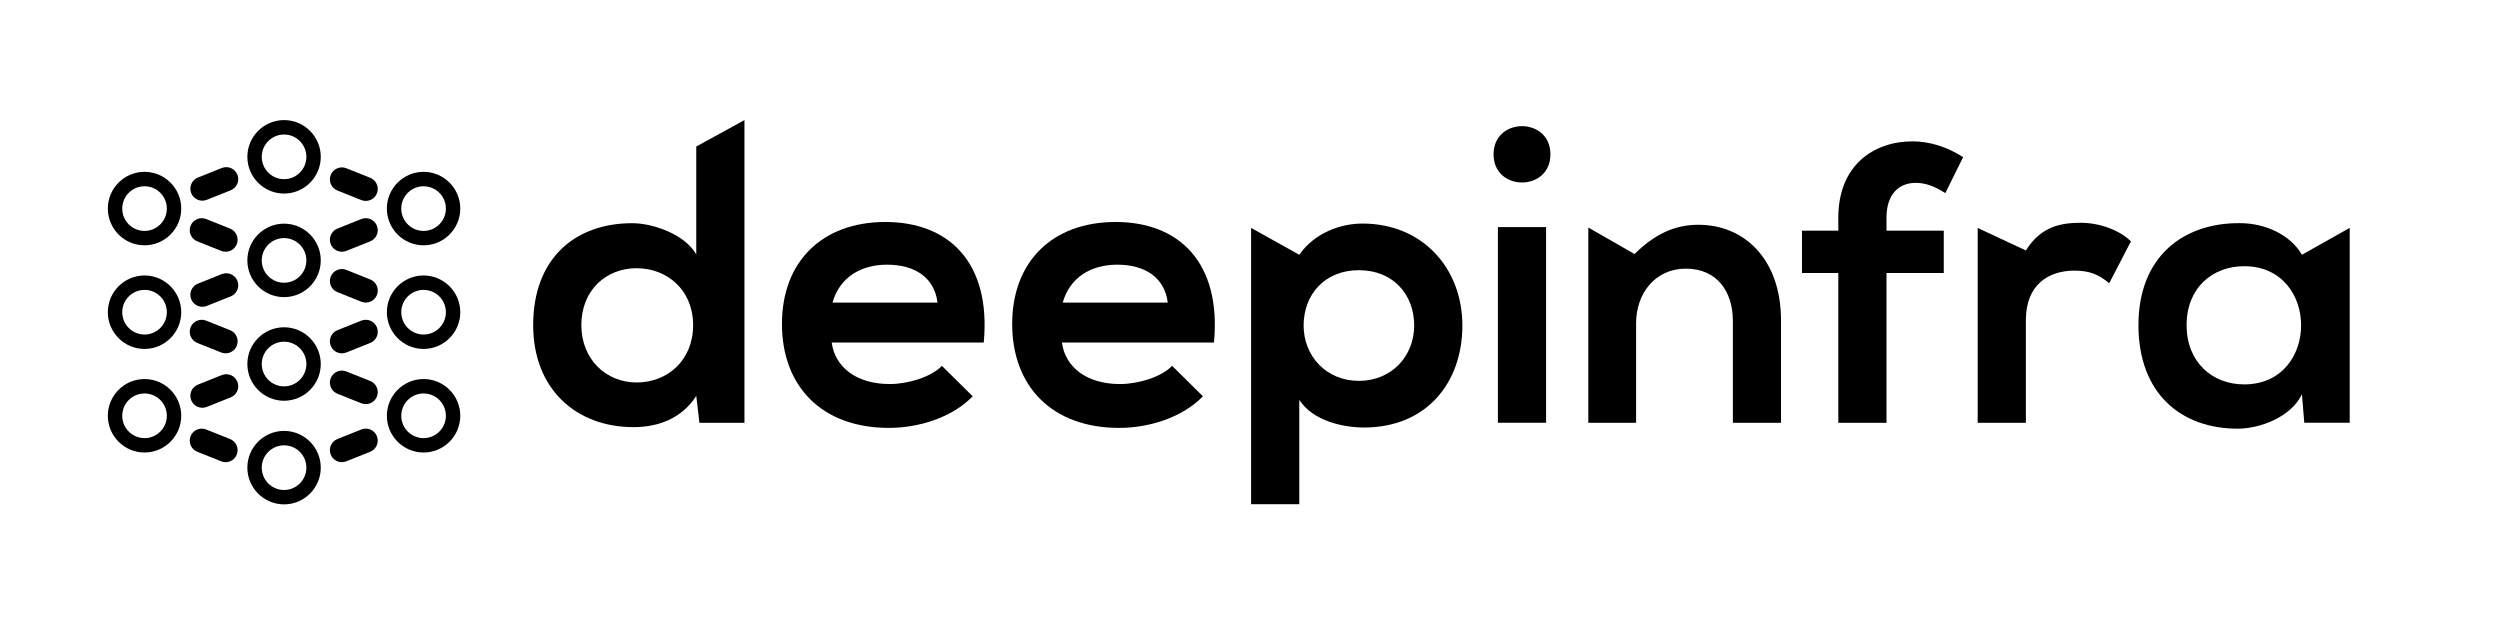 <svg width="470" height="117" viewBox="0 0 470 117" fill="none" xmlns="http://www.w3.org/2000/svg">
<g clip-path="url(#clip0_14_67051)">
<path d="M27.172 46.119C23.368 46.119 20.271 43.02 20.271 39.213C20.271 35.405 23.368 32.306 27.172 32.306C30.976 32.306 34.072 35.405 34.072 39.213C34.072 43.02 30.976 46.119 27.172 46.119ZM27.172 35.018C24.861 35.018 22.981 36.9 22.981 39.217C22.981 41.533 24.861 43.415 27.172 43.415C29.482 43.415 31.366 41.533 31.366 39.217C31.366 36.9 29.486 35.018 27.172 35.018Z" fill="#7C7C7C" style="fill:#7C7C7C;fill:color(display-p3 0.488 0.488 0.488);fill-opacity:1;"/>
<path d="M27.172 65.601C23.368 65.601 20.271 62.501 20.271 58.694C20.271 54.887 23.368 51.788 27.172 51.788C30.976 51.788 34.072 54.887 34.072 58.694C34.072 62.501 30.976 65.601 27.172 65.601ZM27.172 54.499C24.861 54.499 22.981 56.382 22.981 58.694C22.981 61.007 24.861 62.893 27.172 62.893C29.482 62.893 31.366 61.011 31.366 58.694C31.366 56.378 29.486 54.499 27.172 54.499Z" fill="#7C7C7C" style="fill:#7C7C7C;fill:color(display-p3 0.488 0.488 0.488);fill-opacity:1;"/>
<path d="M27.172 85.072C23.368 85.072 20.271 81.973 20.271 78.165C20.271 74.358 23.368 71.259 27.172 71.259C30.976 71.259 34.072 74.358 34.072 78.165C34.072 81.973 30.976 85.072 27.172 85.072ZM27.172 73.971C24.861 73.971 22.981 75.853 22.981 78.169C22.981 80.486 24.861 82.368 27.172 82.368C29.482 82.368 31.366 80.486 31.366 78.169C31.366 75.853 29.486 73.971 27.172 73.971Z" fill="#7C7C7C" style="fill:#7C7C7C;fill:color(display-p3 0.488 0.488 0.488);fill-opacity:1;"/>
<path d="M79.632 46.119C75.828 46.119 72.731 43.02 72.731 39.213C72.731 35.405 75.828 32.306 79.632 32.306C83.436 32.306 86.532 35.405 86.532 39.213C86.532 43.02 83.436 46.119 79.632 46.119ZM79.632 35.018C77.321 35.018 75.437 36.9 75.437 39.217C75.437 41.533 77.317 43.415 79.632 43.415C81.946 43.415 83.826 41.533 83.826 39.217C83.826 36.9 81.946 35.018 79.632 35.018Z" fill="#7C7C7C" style="fill:#7C7C7C;fill:color(display-p3 0.488 0.488 0.488);fill-opacity:1;"/>
<path d="M79.632 65.601C75.828 65.601 72.731 62.501 72.731 58.694C72.731 54.887 75.828 51.788 79.632 51.788C83.436 51.788 86.532 54.887 86.532 58.694C86.532 62.501 83.436 65.601 79.632 65.601ZM79.632 54.499C77.321 54.499 75.437 56.382 75.437 58.694C75.437 61.007 77.317 62.893 79.632 62.893C81.946 62.893 83.826 61.011 83.826 58.694C83.826 56.378 81.946 54.499 79.632 54.499Z" fill="#7C7C7C" style="fill:#7C7C7C;fill:color(display-p3 0.488 0.488 0.488);fill-opacity:1;"/>
<path d="M79.632 85.072C75.828 85.072 72.731 81.973 72.731 78.165C72.731 74.358 75.828 71.259 79.632 71.259C83.436 71.259 86.532 74.358 86.532 78.165C86.532 81.973 83.436 85.072 79.632 85.072ZM79.632 73.971C77.321 73.971 75.437 75.853 75.437 78.169C75.437 80.486 77.317 82.368 79.632 82.368C81.946 82.368 83.826 80.486 83.826 78.169C83.826 75.853 81.946 73.971 79.632 73.971Z" fill="#7C7C7C" style="fill:#7C7C7C;fill:color(display-p3 0.488 0.488 0.488);fill-opacity:1;"/>
<path d="M53.403 55.86C49.599 55.86 46.503 52.761 46.503 48.953C46.503 45.146 49.599 42.047 53.403 42.047C57.207 42.047 60.303 45.146 60.303 48.953C60.303 52.761 57.207 55.86 53.403 55.86ZM53.403 44.759C51.093 44.759 49.208 46.641 49.208 48.957C49.208 51.274 51.089 53.156 53.403 53.156C55.717 53.156 57.598 51.274 57.598 48.957C57.598 46.641 55.717 44.759 53.403 44.759Z" fill="#7C7C7C" style="fill:#7C7C7C;fill:color(display-p3 0.488 0.488 0.488);fill-opacity:1;"/>
<path d="M53.404 36.389C49.6 36.389 46.504 33.29 46.504 29.482C46.504 25.675 49.6 22.576 53.404 22.576C57.208 22.576 60.304 25.675 60.304 29.482C60.304 33.29 57.208 36.389 53.404 36.389ZM53.404 25.287C51.094 25.287 49.209 27.17 49.209 29.486C49.209 31.802 51.09 33.685 53.404 33.685C55.718 33.685 57.599 31.802 57.599 29.486C57.599 27.17 55.718 25.287 53.404 25.287Z" fill="#7C7C7C" style="fill:#7C7C7C;fill:color(display-p3 0.488 0.488 0.488);fill-opacity:1;"/>
<path d="M53.404 75.341C49.6 75.341 46.504 72.242 46.504 68.434C46.504 64.627 49.6 61.528 53.404 61.528C57.208 61.528 60.304 64.627 60.304 68.434C60.304 72.242 57.208 75.341 53.404 75.341ZM53.404 64.24C51.094 64.24 49.209 66.122 49.209 68.438C49.209 70.755 51.09 72.637 53.404 72.637C55.718 72.637 57.599 70.755 57.599 68.438C57.599 66.122 55.718 64.24 53.404 64.24Z" fill="#7C7C7C" style="fill:#7C7C7C;fill:color(display-p3 0.488 0.488 0.488);fill-opacity:1;"/>
<path d="M53.403 94.822C49.599 94.822 46.503 91.723 46.503 87.915C46.503 84.108 49.599 81.009 53.403 81.009C57.207 81.009 60.303 84.108 60.303 87.915C60.303 91.723 57.207 94.822 53.403 94.822ZM53.403 83.721C51.093 83.721 49.208 85.603 49.208 87.919C49.208 90.236 51.089 92.118 53.403 92.118C55.717 92.118 57.598 90.236 57.598 87.919C57.598 85.603 55.717 83.721 53.403 83.721Z" fill="#7C7C7C" style="fill:#7C7C7C;fill:color(display-p3 0.488 0.488 0.488);fill-opacity:1;"/>
<path d="M42.414 47.325C42.137 47.325 41.855 47.274 41.582 47.164L37.09 45.372C35.933 44.911 35.37 43.596 35.831 42.441C36.292 41.283 37.602 40.716 38.763 41.181L43.255 42.974C44.412 43.435 44.975 44.75 44.514 45.904C44.162 46.789 43.314 47.325 42.418 47.325H42.414Z" fill="#C7C7C7" style="fill:#C7C7C7;fill:color(display-p3 0.781 0.781 0.781);fill-opacity:1;"/>
<path d="M42.414 66.423C42.137 66.423 41.855 66.373 41.582 66.263L37.09 64.471C35.933 64.009 35.37 62.694 35.831 61.54C36.292 60.382 37.602 59.818 38.763 60.28L43.255 62.072C44.412 62.534 44.975 63.849 44.514 65.003C44.162 65.887 43.314 66.423 42.418 66.423H42.414Z" fill="#C7C7C7" style="fill:#C7C7C7;fill:color(display-p3 0.781 0.781 0.781);fill-opacity:1;"/>
<path d="M68.764 56.883C68.487 56.883 68.205 56.832 67.931 56.722L63.44 54.93C62.282 54.469 61.719 53.154 62.181 51.999C62.642 50.841 63.952 50.278 65.109 50.739L69.601 52.532C70.758 52.993 71.321 54.308 70.859 55.462C70.508 56.347 69.659 56.883 68.764 56.883Z" fill="#C7C7C7" style="fill:#C7C7C7;fill:color(display-p3 0.781 0.781 0.781);fill-opacity:1;"/>
<path d="M68.764 37.775C68.487 37.775 68.205 37.724 67.931 37.614L63.44 35.822C62.282 35.36 61.719 34.046 62.181 32.891C62.642 31.733 63.952 31.165 65.109 31.631L69.601 33.423C70.758 33.885 71.321 35.2 70.859 36.354C70.508 37.239 69.659 37.775 68.764 37.775Z" fill="#C7C7C7" style="fill:#C7C7C7;fill:color(display-p3 0.781 0.781 0.781);fill-opacity:1;"/>
<path d="M68.763 75.975C68.486 75.975 68.204 75.924 67.93 75.815L63.439 74.023C62.281 73.561 61.718 72.246 62.18 71.092C62.641 69.934 63.951 69.366 65.108 69.832L69.6 71.624C70.757 72.086 71.32 73.4 70.859 74.555C70.507 75.439 69.659 75.975 68.763 75.975Z" fill="#C7C7C7" style="fill:#C7C7C7;fill:color(display-p3 0.781 0.781 0.781);fill-opacity:1;"/>
<path d="M38.045 76.659C37.149 76.659 36.301 76.123 35.949 75.238C35.488 74.08 36.051 72.769 37.208 72.308L41.7 70.515C42.857 70.054 44.167 70.617 44.632 71.775C45.093 72.934 44.53 74.244 43.373 74.706L38.881 76.498C38.608 76.608 38.326 76.659 38.048 76.659H38.045Z" fill="#C7C7C7" style="fill:#C7C7C7;fill:color(display-p3 0.781 0.781 0.781);fill-opacity:1;"/>
<path d="M38.045 57.673C37.149 57.673 36.301 57.137 35.949 56.252C35.488 55.094 36.051 53.783 37.208 53.322L41.7 51.529C42.857 51.068 44.167 51.631 44.632 52.789C45.093 53.948 44.53 55.259 43.373 55.72L38.881 57.513C38.608 57.622 38.326 57.673 38.048 57.673H38.045Z" fill="#C7C7C7" style="fill:#C7C7C7;fill:color(display-p3 0.781 0.781 0.781);fill-opacity:1;"/>
<path d="M38.045 37.726C37.149 37.726 36.301 37.19 35.949 36.305C35.488 35.147 36.051 33.836 37.208 33.374L41.7 31.582C42.857 31.12 44.167 31.684 44.632 32.842C45.093 34 44.53 35.311 43.373 35.773L38.881 37.565C38.608 37.675 38.326 37.726 38.048 37.726H38.045Z" fill="#C7C7C7" style="fill:#C7C7C7;fill:color(display-p3 0.781 0.781 0.781);fill-opacity:1;"/>
<path d="M42.414 86.886C42.137 86.886 41.855 86.835 41.582 86.726L37.09 84.934C35.933 84.472 35.37 83.157 35.831 82.003C36.292 80.849 37.602 80.277 38.759 80.743L43.251 82.535C44.408 82.997 44.971 84.312 44.51 85.466C44.158 86.35 43.31 86.886 42.414 86.886Z" fill="#C7C7C7" style="fill:#C7C7C7;fill:color(display-p3 0.781 0.781 0.781);fill-opacity:1;"/>
<path d="M64.272 47.327C63.377 47.327 62.529 46.791 62.177 45.907C61.715 44.748 62.278 43.434 63.435 42.972L67.927 41.18C69.085 40.718 70.398 41.281 70.86 42.44C71.321 43.598 70.758 44.913 69.6 45.374L65.109 47.167C64.835 47.276 64.553 47.327 64.276 47.327H64.272Z" fill="#C7C7C7" style="fill:#C7C7C7;fill:color(display-p3 0.781 0.781 0.781);fill-opacity:1;"/>
<path d="M64.272 66.427C63.377 66.427 62.529 65.891 62.177 65.007C61.715 63.849 62.278 62.534 63.435 62.072L67.927 60.28C69.085 59.818 70.398 60.382 70.86 61.54C71.321 62.698 70.758 64.013 69.6 64.475L65.109 66.267C64.835 66.376 64.553 66.427 64.276 66.427H64.272Z" fill="#C7C7C7" style="fill:#C7C7C7;fill:color(display-p3 0.781 0.781 0.781);fill-opacity:1;"/>
<path d="M64.272 86.885C63.377 86.885 62.529 86.345 62.177 85.465C61.715 84.306 62.278 82.996 63.435 82.534L67.927 80.742C69.085 80.28 70.394 80.844 70.856 82.002C71.317 83.16 70.754 84.471 69.597 84.933L65.105 86.725C64.831 86.834 64.55 86.885 64.272 86.885Z" fill="#C7C7C7" style="fill:#C7C7C7;fill:color(display-p3 0.781 0.781 0.781);fill-opacity:1;"/>
<path d="M139.957 22.576V79.483H131.493L130.899 74.431C128.076 78.818 123.549 80.301 119.096 80.301C108.33 80.301 100.237 73.167 100.237 61.131C100.237 48.5 108.181 41.961 118.873 41.961C122.732 41.961 128.749 44.043 130.899 47.831V27.545L139.957 22.58V22.576ZM109.295 61.127C109.295 67.517 113.897 71.904 119.691 71.904C125.484 71.904 130.309 67.74 130.309 61.127C130.309 54.514 125.41 50.425 119.691 50.425C113.971 50.425 109.295 54.514 109.295 61.127Z" fill="#575757" style="fill:#575757;fill:color(display-p3 0.343 0.343 0.343);fill-opacity:1;"/>
<path d="M156.363 64.397C156.957 68.929 160.89 72.2 167.274 72.2C170.617 72.2 174.995 70.936 177.075 68.78L182.865 74.501C179.002 78.512 172.692 80.445 167.126 80.445C154.506 80.445 147.008 72.642 147.008 60.903C147.008 49.164 154.58 41.733 166.461 41.733C178.342 41.733 186.356 49.313 184.945 64.397H156.363ZM176.258 56.892C175.664 52.138 171.954 49.759 166.754 49.759C161.856 49.759 157.845 52.138 156.508 56.892H176.254H176.258Z" fill="#575757" style="fill:#575757;fill:color(display-p3 0.343 0.343 0.343);fill-opacity:1;"/>
<path d="M199.646 64.397C200.24 68.929 204.173 72.2 210.558 72.2C213.9 72.2 218.278 70.936 220.358 68.78L226.148 74.501C222.286 78.512 215.976 80.445 210.409 80.445C197.789 80.445 190.291 72.642 190.291 60.903C190.291 49.164 197.864 41.733 209.744 41.733C221.625 41.733 229.639 49.313 228.228 64.397H199.646ZM219.541 56.892C218.947 52.138 215.237 49.759 210.038 49.759C205.139 49.759 201.128 52.138 199.791 56.892H219.537H219.541Z" fill="#575757" style="fill:#575757;fill:color(display-p3 0.343 0.343 0.343);fill-opacity:1;"/>
<path d="M235.208 94.787V42.846L244.266 47.897C247.089 43.812 251.988 42.028 256.143 42.028C267.43 42.028 274.928 50.425 274.928 61.198C274.928 71.97 268.173 80.372 256.44 80.372C252.582 80.372 246.862 79.182 244.266 75.171V94.787H235.208ZM265.869 61.198C265.869 55.477 262.012 50.797 255.475 50.797C248.937 50.797 245.079 55.477 245.079 61.198C245.079 66.919 249.314 71.603 255.475 71.603C261.637 71.603 265.869 66.922 265.869 61.198Z" fill="#575757" style="fill:#575757;fill:color(display-p3 0.343 0.343 0.343);fill-opacity:1;"/>
<path d="M291.481 29.013C291.481 36.072 280.79 36.072 280.79 29.013C280.79 21.953 291.481 21.953 291.481 29.013Z" fill="#7C7C7C" style="fill:#7C7C7C;fill:color(display-p3 0.488 0.488 0.488);fill-opacity:1;"/>
<path d="M290.665 42.694H281.605V79.477H290.665V42.694Z" fill="#7C7C7C" style="fill:#7C7C7C;fill:color(display-p3 0.488 0.488 0.488);fill-opacity:1;"/>
<path d="M325.778 79.485V60.315C325.778 54.743 322.732 50.505 316.943 50.505C311.152 50.505 307.587 55.185 307.587 60.761V79.489H298.604V42.777L307.29 47.754C311.004 44.111 314.715 42.256 319.315 42.256C327.929 42.256 334.832 48.721 334.832 60.241V79.489H325.773L325.778 79.485Z" fill="#7C7C7C" style="fill:#7C7C7C;fill:color(display-p3 0.488 0.488 0.488);fill-opacity:1;"/>
<path d="M345.603 79.483V51.32H338.772V43.369H345.603V40.916C345.603 31.105 352.21 26.574 359.56 26.574C362.755 26.574 366.091 27.615 369.064 29.548L365.721 36.31C363.79 35.046 362.007 34.377 360.154 34.377C357.034 34.377 354.66 36.459 354.66 40.916V43.369H365.429V51.32H354.66V79.483H345.603Z" fill="#7C7C7C" style="fill:#7C7C7C;fill:color(display-p3 0.488 0.488 0.488);fill-opacity:1;"/>
<path d="M380.866 47.086C383.688 42.55 387.473 41.885 391.186 41.885C394.9 41.885 398.611 43.372 400.615 45.38L396.529 53.256C394.674 51.695 392.964 50.877 389.998 50.877C385.247 50.877 380.866 53.405 380.866 60.167V79.486H371.807V42.852L380.866 47.09V47.086Z" fill="#7C7C7C" style="fill:#7C7C7C;fill:color(display-p3 0.488 0.488 0.488);fill-opacity:1;"/>
<path d="M432.76 47.893L441.744 42.841V79.475H433.206L432.76 74.125C430.68 78.434 424.962 80.516 420.881 80.59C410.042 80.664 402.027 73.977 402.027 61.122C402.027 48.268 410.417 41.874 421.105 41.952C426.005 41.952 430.683 44.257 432.76 47.897V47.893ZM411.082 61.118C411.082 68.103 415.906 72.267 421.918 72.267C436.172 72.267 436.172 50.048 421.918 50.048C415.906 50.048 411.082 54.134 411.082 61.122" fill="#7C7C7C" style="fill:#7C7C7C;fill:color(display-p3 0.488 0.488 0.488);fill-opacity:1;"/>
</g>
<defs>
<clipPath id="clip0_14_67051">
<rect width="470" height="117" fill="white" style="fill:white;fill-opacity:1;"/>
</clipPath>
</defs>
</svg>
